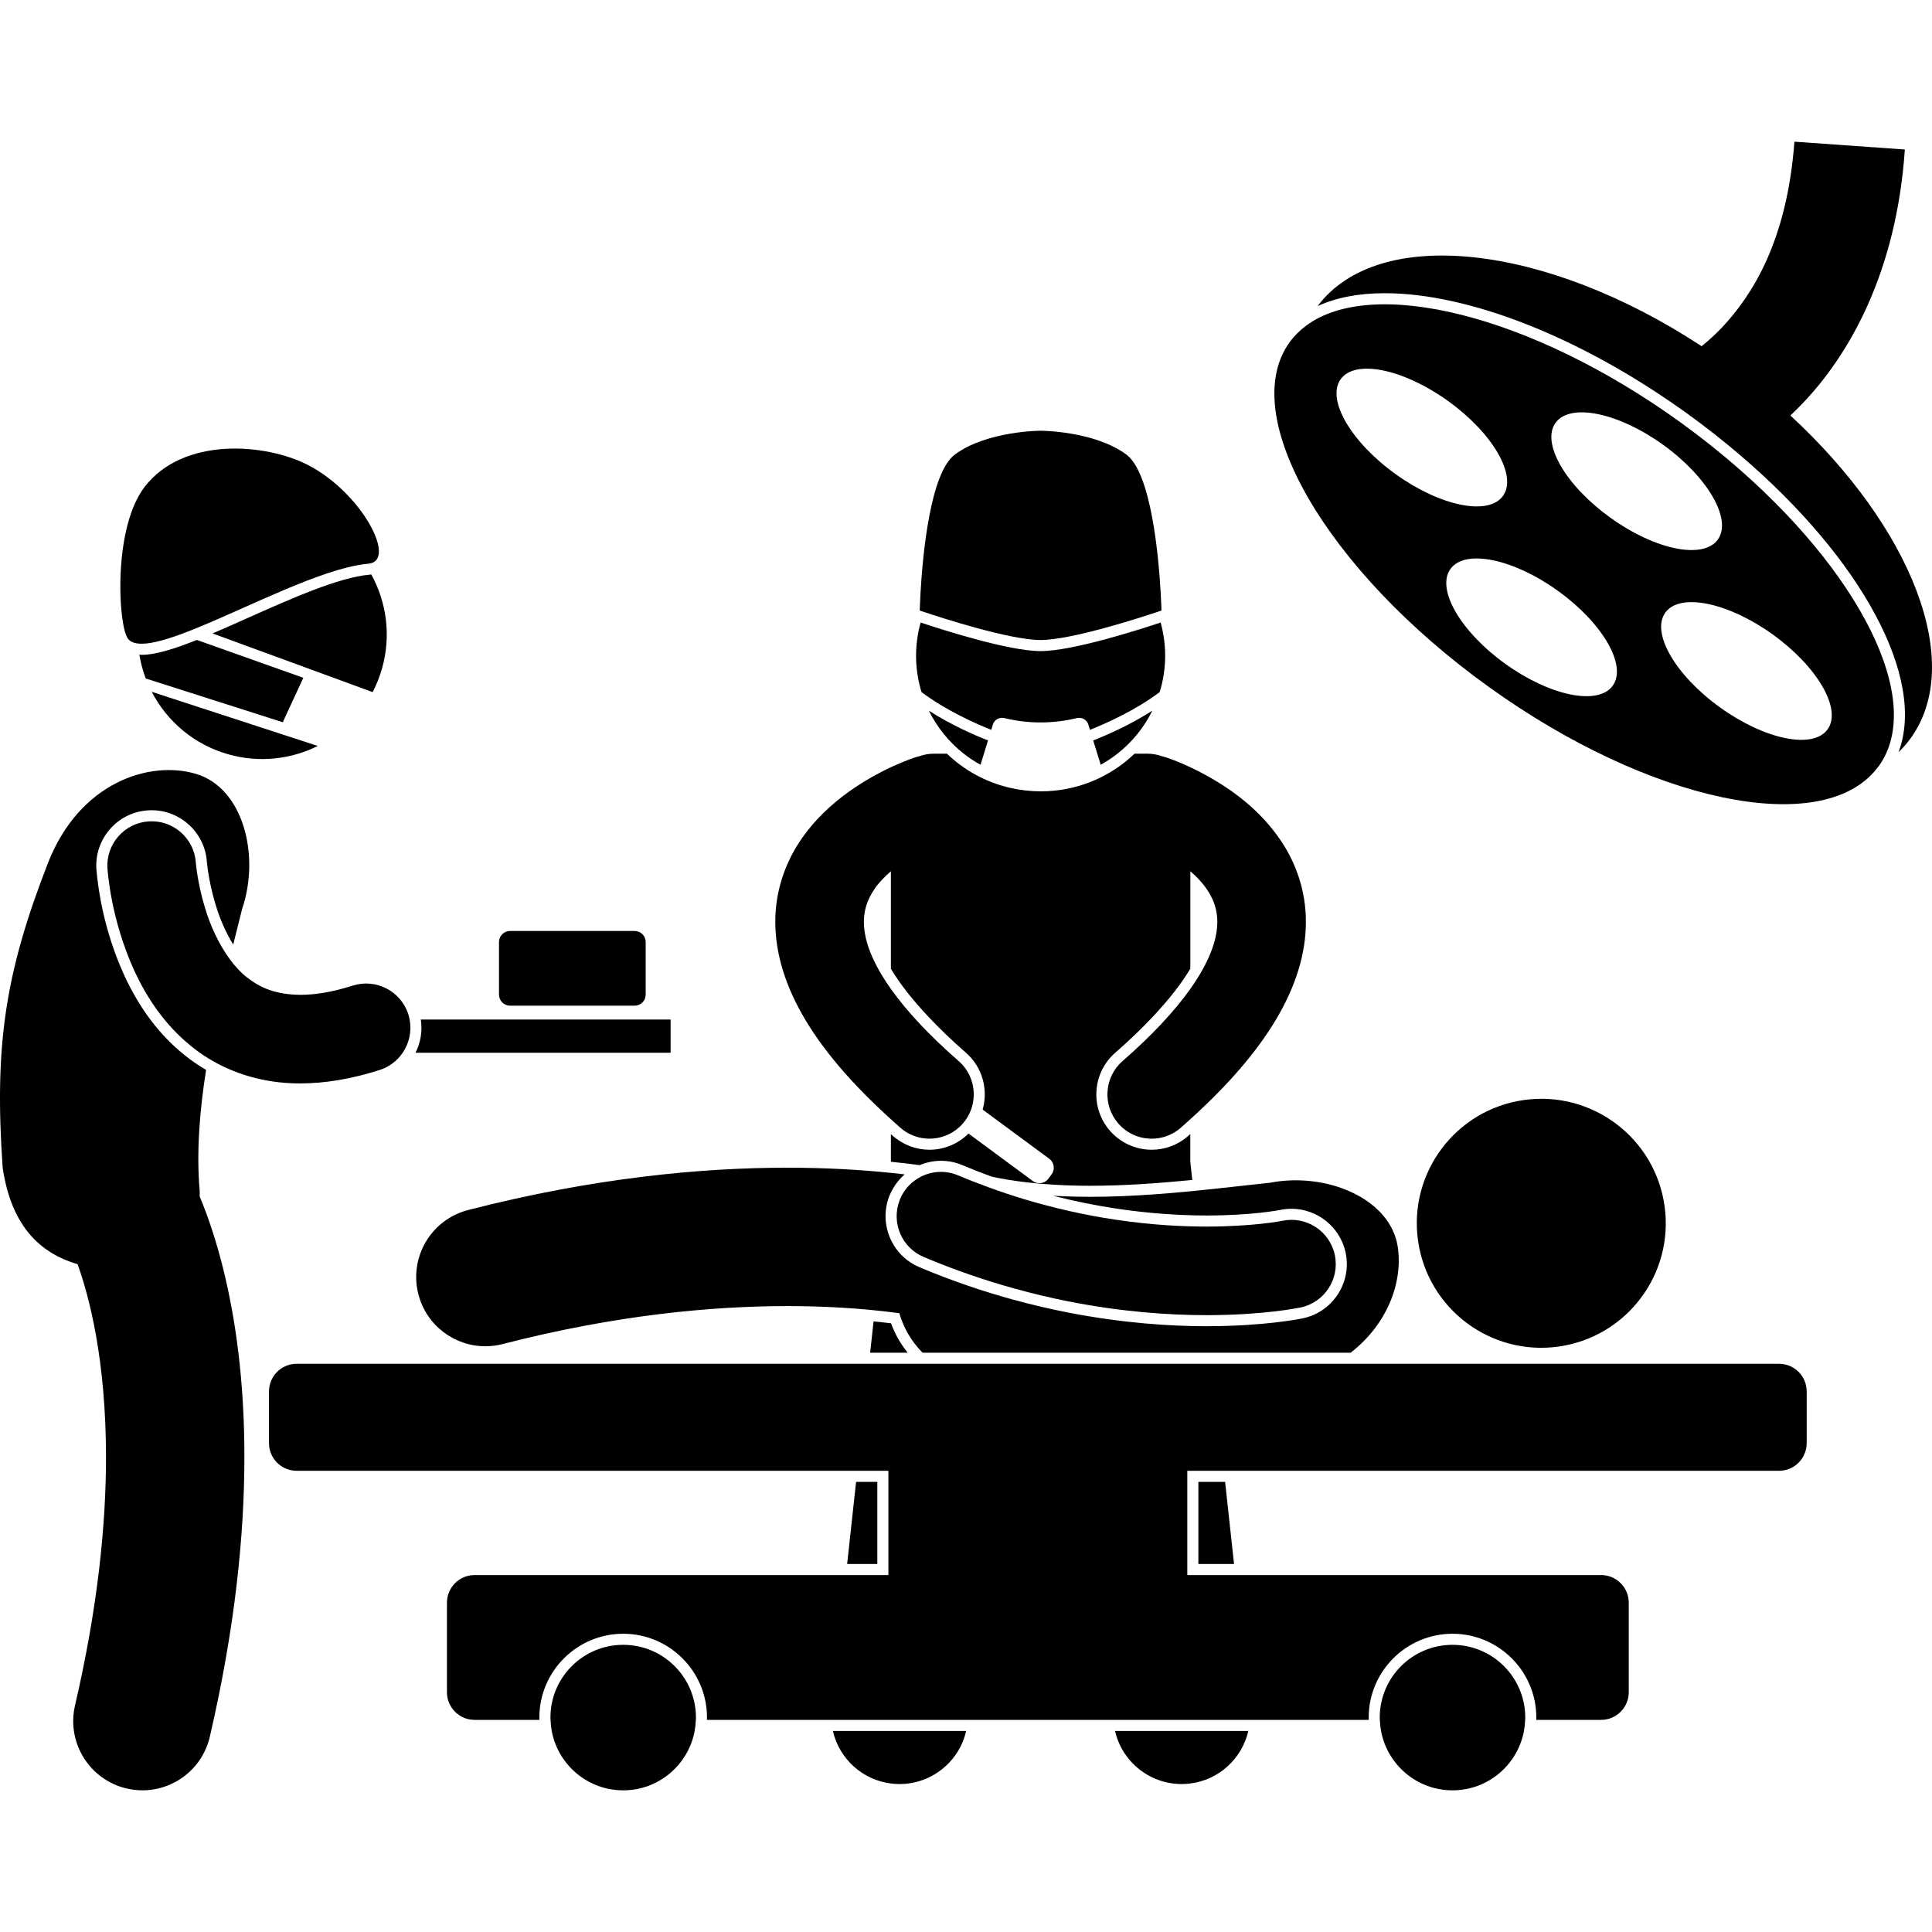 <svg id="Layer_1" enable-background="new 0 0 349.028 297.838" height="512" viewBox="0 0 349.028 297.838" width="512" xmlns="http://www.w3.org/2000/svg"><g><g><path d="m304.076 48.601c.169.12.339.233.507.354 3.411 2.453 6.629 4.988 9.662 7.571 22.139 18.859 33.763 40.43 28.736 53.77.783-.763 1.51-1.582 2.158-2.474 9.908-13.651.24-38.09-21.693-58.358.706-.668 1.417-1.362 2.133-2.112 8.503-8.846 17.033-23.773 18.545-45.938l-19.951-1.414c-1.324 17.837-7.544 27.659-13.08 33.562-1.275 1.34-2.523 2.454-3.688 3.385-28.18-18.504-58.384-21.903-69.375-7.239 3.325-1.536 7.403-2.333 12.132-2.333 15.151 0 35.266 7.93 53.914 21.226z"/><path d="m268.956 98.496c29.022 20.871 60.124 27.37 70.067 14.797.127-.162.267-.313.388-.481 8.495-11.813-3.449-35.282-27.021-55.222-2.27-1.92-4.645-3.806-7.123-5.647-.615-.457-1.228-.915-1.854-1.366-26.855-19.314-55.494-26.322-67.501-17.299-1.135.853-2.132 1.84-2.954 2.983-9.516 13.232 6.601 41.096 35.998 62.235zm22.398-.217c-2.621 3.645-11.311 1.879-19.406-3.943-8.1-5.823-12.537-13.498-9.916-17.143s11.309-1.879 19.406 3.943c8.098 5.823 12.537 13.498 9.916 17.143zm28.898-9.256c8.098 5.822 12.537 13.498 9.916 17.143-2.621 3.644-11.311 1.879-19.408-3.943-8.098-5.822-12.535-13.498-9.914-17.143 2.619-3.645 11.309-1.879 19.406 3.943zm-39.238-38.229c2.621-3.644 11.311-1.879 19.408 3.943 8.098 5.823 12.535 13.498 9.914 17.143-2.619 3.645-11.309 1.88-19.406-3.943-8.097-5.822-12.537-13.498-9.916-17.143zm-38.812-7.887c2.619-3.644 11.309-1.879 19.406 3.944 8.098 5.822 12.535 13.498 9.916 17.143-2.621 3.645-11.311 1.879-19.408-3.943-8.098-5.824-12.535-13.499-9.914-17.144z"/></g><g><path d="m158.495 242.114h-3.838l-1.614 14.832h5.452z"/><path d="m174.544 287.113h-24.082c1.148 4.986 5.33 8.934 10.702 9.518 6.3.685 12-3.489 13.38-9.518z"/><path d="m163.988 218.78c-1.29-1.585-2.3-3.357-3.022-5.315-1.035-.129-2.097-.232-3.155-.339l-.615 5.655h6.792z"/><path d="m166.151 184.895c1.194-.496 2.486-.785 3.834-.785 1.338 0 2.649.266 3.891.793 1.786.755 3.548 1.436 5.294 2.075 1.982.421 4.061.761 6.248 1.018 1.664.196 3.395.344 5.194.447 2.015.115 4.108.179 6.313.179 6.149-.002 12.256-.447 18.053-1.01.139-.014.276-.028.415-.041l-.355-3.258v-5.03c-.137.121-.263.239-.4.36-.032.028-.066.052-.099.079-1.808 1.542-4.1 2.392-6.476 2.392-2.889 0-5.637-1.249-7.535-3.424-1.757-2.011-2.624-4.585-2.443-7.252.179-2.667 1.389-5.102 3.399-6.856 2.493-2.175 4.729-4.325 6.704-6.419 2.889-3.061 5.202-5.997 6.807-8.685.016-.026.028-.051.044-.077v-17.609c1.287 1.112 2.411 2.344 3.211 3.607 1.072 1.715 1.652 3.367 1.668 5.546v.004c-.005 2.246-.676 5.313-3.205 9.554-.485.814-1.043 1.667-1.674 2.557-1.394 1.965-3.153 4.113-5.334 6.428-1.952 2.07-4.238 4.273-6.905 6.601-3.329 2.905-3.671 7.961-.764 11.287 1.581 1.812 3.799 2.738 6.028 2.739 1.867 0 3.742-.65 5.259-1.976.329-.288.63-.569.951-.855.258-.23.512-.459.765-.688 6.975-6.311 11.989-12.192 15.398-17.869 3.674-6.113 5.487-12.122 5.481-17.773 0-.002 0-.003 0-.005.019-5.646-1.847-10.663-4.423-14.529-3.893-5.83-9.089-9.409-13.227-11.752-4.161-2.323-7.393-3.365-7.737-3.482-.208-.066-.417-.117-.626-.166-.812-.29-1.683-.456-2.595-.456h-2.352c-4.428 4.255-10.418 6.801-16.947 6.801-1.865 0-3.74-.217-5.574-.643-4.431-1.032-8.297-3.216-11.364-6.158h-2.397c-.913 0-1.784.167-2.597.457-.209.049-.419.1-.627.166-.463.167-6.048 1.924-12.143 6.273-3.039 2.19-6.245 5.068-8.826 8.96-2.574 3.865-4.438 8.885-4.422 14.529-.004 5.65 1.806 11.663 5.481 17.778 3.409 5.677 8.426 11.56 15.404 17.871.252.228.505.457.763.686.32.286.621.567.95.855 1.517 1.324 3.392 1.975 5.258 1.975 1.96 0 3.909-.717 5.427-2.121.209-.193.41-.398.602-.618.979-1.12 1.58-2.437 1.832-3.801.497-2.688-.389-5.559-2.595-7.486-2.667-2.326-4.954-4.529-6.905-6.599-2.18-2.313-3.938-4.458-5.331-6.421-.633-.892-1.193-1.748-1.681-2.564-2.524-4.231-3.197-7.295-3.203-9.54 0-.004-.001-.01-.001-.015.019-2.248.631-3.943 1.773-5.713.778-1.208 1.879-2.372 3.111-3.434v17.614c.013.021.023.042.036.063 1.609 2.69 3.925 5.626 6.811 8.685 1.977 2.094 4.214 4.244 6.705 6.417 3.008 2.627 4.05 6.671 3.024 10.28l8.632 6.369 3.409 2.516c.283.208.486.48.623.778.183.399.237.848.139 1.278-.06.26-.17.513-.338.741l-.594.805c-.656.889-1.908 1.078-2.797.423l-1.067-.788-10.562-7.793c-1.867 1.858-4.394 2.923-7.049 2.923-2.377 0-4.669-.851-6.475-2.39-.032-.028-.067-.051-.1-.08-.137-.12-.262-.237-.397-.357v4.996c.001 0 .001.001.001.001 1.845.186 3.581.393 5.204.612z"/><path d="m216.495 256.946h6.443l-1.613-14.832h-4.83z"/><path d="m214.819 296.631c5.371-.585 9.552-4.533 10.7-9.518h-24.082c1.381 6.029 7.082 10.203 13.382 9.518z"/><ellipse cx="278.485" cy="195.538" rx="22.495" ry="22.496" transform="matrix(.99 -.139 .139 .99 -24.435 40.527)"/><path d="m90.807 217.217h-.003c20.493-5.276 37.888-6.857 51.439-6.859 6.057 0 11.337.318 15.785.766 1.585.159 3.07.334 4.439.518.757 2.559 2.071 4.995 4.201 7.138h15.401 11.842 24.875 25.214c6.873-5.325 9.461-13.047 8.505-19.18-1.355-8.693-12.885-13.497-23.055-11.529-4.156.433-8.858.999-13.842 1.489-.391.038-.776.078-1.171.115-7.535.714-15.678 1.211-23.606.784-.213-.011-.423-.03-.635-.044.218.056.431.105.648.159 7.298 1.829 13.965 2.747 19.649 3.146 1.987.14 3.864.223 5.595.254.643.012 1.27.018 1.875.018 8.305 0 13.275-.996 13.326-1.006.666-.138 1.352-.209 2.029-.209 4.707 0 8.82 3.345 9.785 7.955 1.125 5.395-2.346 10.705-7.74 11.836-.704.145-7.056 1.396-17.098 1.423-.103 0-.199.002-.303.002-6.567-.001-15.103-.555-24.838-2.44-3.216-.623-6.562-1.396-10.015-2.342-5.451-1.493-11.154-3.407-17.024-5.89-5.078-2.149-7.461-8.029-5.314-13.104.163-.388.362-.751.568-1.109.56-.971 1.265-1.829 2.089-2.545-.802-.095-1.634-.186-2.483-.273-.071-.007-.144-.014-.215-.022-5.286-.538-11.467-.912-18.488-.912-15.501-.002-35.035 1.819-57.671 7.648-6.686 1.722-10.71 8.537-8.988 15.223 1.453 5.641 6.53 9.386 12.097 9.386 1.032.002 2.081-.126 3.127-.396z"/><path d="m185.084 191.061c-2.132-.642-4.303-1.363-6.508-2.169-1.808-.661-3.631-1.365-5.479-2.147-2.235-.946-4.657-.792-6.673.208-1.654.821-3.036 2.21-3.812 4.044-.045.105-.076.212-.116.319-1.496 3.992.403 8.488 4.368 10.166 5.67 2.398 11.181 4.261 16.463 5.724 3.289.911 6.487 1.666 9.572 2.279 9.671 1.921 18.245 2.51 25.065 2.511h.083c10.173-.009 16.477-1.295 16.903-1.384 4.326-.906 7.098-5.145 6.195-9.469-.906-4.321-5.137-7.09-9.457-6.195v-.001c-.258.053-5.414 1.05-13.725 1.048-.537 0-1.097-.007-1.659-.016-4.801-.075-10.521-.496-16.885-1.564-2.676-.449-5.464-1.016-8.347-1.72-1.954-.48-3.951-1.021-5.988-1.634z"/><path d="m201.126 285.112h24.683 21.475c-.004-.14-.021-.275-.021-.416 0-8.349 6.795-15.143 15.144-15.143 8.348 0 15.141 6.794 15.141 15.143 0 .141-.018.276-.022.416h11.719c2.762 0 5-2.238 5-5v-16.166c0-2.762-2.238-5-5-5h-66.09-8.66v-18.834h6.612 100.284c2.762 0 5-2.238 5-5v-9.333c0-2.761-2.238-5-5-5h-76.77-3.608-22.009-24.874-12.277-12.835-3.138-8.901-103.383c-2.762 0-5 2.239-5 5v9.333c0 2.762 2.238 5 5 5h101.279 5.62v18.834h-7.668-67.083c-2.762 0-5 2.238-5 5v16.166c0 2.762 2.238 5 5 5h11.718c-.004-.14-.021-.276-.021-.417 0-8.35 6.793-15.142 15.143-15.142s15.143 6.792 15.143 15.142c0 .141-.017.277-.021.417h22.467 24.683z"/><path d="m125.727 284.696c0-7.26-5.885-13.144-13.143-13.144s-13.143 5.884-13.143 13.144c0 .141.017.276.021.416.021.681.089 1.35.211 2.001 1.136 6.102 6.479 10.726 12.911 10.726 6.431 0 11.775-4.624 12.911-10.726.122-.651.189-1.32.211-2.001.004-.14.021-.276.021-.416z"/><path d="m275.547 284.696c0-7.26-5.885-13.144-13.143-13.144s-13.143 5.884-13.143 13.144c0 .141.017.276.02.416.021.681.09 1.35.211 2.001 1.137 6.102 6.48 10.726 12.911 10.726s11.775-4.624 12.911-10.726c.121-.651.189-1.32.211-2.001.006-.14.022-.276.022-.416z"/><path d="m198.229 110.563c.205.667.41 1.335.616 2.002 1.06-.585 2.07-1.255 3.024-2.002 2.617-2.05 4.792-4.686 6.306-7.77-4.012 2.579-8.192 4.396-10.683 5.377.246.797.492 1.595.737 2.393z"/><path d="m179.079 106.258c.104-.336.207-.673.311-1.009.273-.856 1.197-1.326 2.076-1.113 4.287 1.042 8.764 1.042 13.053 0 .877-.213 1.803.258 2.076 1.113.104.335.206.671.31 1.007 1.475-.588 3.521-1.465 5.756-2.612 2.244-1.146 4.658-2.57 6.84-4.206.147-.483.285-.972.401-1.472.884-3.796.749-7.591-.225-11.1-3.305 1.108-15.818 5.165-21.683 5.165-5.863 0-18.361-4.051-21.678-5.162-.082.296-.162.593-.232.895-.933 4.005-.727 8.007.397 11.674 2.182 1.637 4.597 3.061 6.843 4.208 2.234 1.146 4.281 2.024 5.755 2.612z"/><path d="m177.753 110.563c.245-.797.49-1.595.736-2.393-2.491-.98-6.671-2.798-10.683-5.377 1.482 3.009 3.63 5.674 6.298 7.77.947.744 1.96 1.414 3.031 2.003.207-.667.412-1.335.618-2.003z"/><path d="m166.934 84.965c3.195 1.068 15.521 5.063 21.057 5.063 5.539 0 17.873-3.998 21.063-5.064.489-.163.771-.26.771-.26s-.028-1.229-.138-3.17c-.375-6.655-1.717-21.755-6.253-25.053-5.857-4.26-15.443-4.26-15.443-4.26s-9.584 0-15.443 4.26c-4.519 3.287-5.866 18.288-6.247 24.979-.113 1.983-.142 3.245-.142 3.245s.282.096.775.26z"/></g><g><path d="m75.066 164.589h46.082v-6h-45.125c.318 2.097-.042 4.186-.957 6z"/><path d="m27.41 99.385c2.762 5.324 7.628 9.54 13.854 11.297 5.606 1.582 11.315.894 16.146-1.516z"/><path d="m44.774 86.033c-2.223.993-4.357 1.944-6.378 2.805l28.924 10.6c.7-1.344 1.275-2.779 1.702-4.295 1.672-5.927.803-11.968-1.952-16.967-.116.019-.228.045-.349.055-5.492.461-14.233 4.362-21.947 7.802z"/><path d="m51.412 104.171 3.386-7.318-19.241-6.839c-4.038 1.614-7.473 2.691-9.966 2.691-.148 0-.274-.027-.416-.035.243 1.479.631 2.922 1.156 4.31l24.762 7.904c.025-.084.282-.632.319-.713z"/><path d="m14.017 202.794c2.134 5.937 5.122 17.343 5.134 34.826-.002 12.016-1.426 26.914-5.599 44.888-1.56 6.724 2.625 13.442 9.351 15.004.95.22 1.901.326 2.836.326 5.684 0 10.826-3.901 12.167-9.677h-.002c4.581-19.719 6.247-36.544 6.247-50.541.016-23.801-4.843-39.36-8.072-47.048.001-.323.001-.647-.003-.986-.617-7.069-.003-14.562 1.157-21.9-1.354-.787-2.647-1.666-3.857-2.646-4.529-3.629-8.099-8.338-10.906-14.388-3.611-7.892-4.701-15.248-5.03-18.93l-.016-.169-.004-.041-.004-.061c-.18-2.664.69-5.24 2.447-7.253 1.758-2.013 4.195-3.219 6.858-3.398.229-.014.456-.022.682-.022 5.235 0 9.614 4.097 9.969 9.326.006.088.017.2.035.353.041.382.108.937.223 1.645.209 1.322.602 3.376 1.304 5.685.802 2.706 1.914 5.186 3.199 7.259.565-2.245 1.111-4.402 1.604-6.421 3.327-9.81.129-21.883-8.298-24.405-8.431-2.52-21.006 1.54-26.712 15.932-7.733 19.84-9.801 32.89-8.246 55.2 1.624 11.062 7.23 15.585 13.536 17.442z"/><path d="m35.654 132.417c-.119-.752-.192-1.346-.233-1.727-.022-.19-.035-.329-.041-.406-.002-.02-.003-.035-.004-.047-.298-4.407-4.113-7.741-8.52-7.443-4.408.297-7.742 4.113-7.443 8.521l-.002-.002c.067.536.571 9.09 4.873 18.497 2.176 4.69 5.377 9.688 10.349 13.672.918.744 1.902 1.442 2.945 2.086 4.52 2.791 10.167 4.561 16.509 4.562.062 0 .123-.001.185-.001 4.445 0 9.205-.793 14.307-2.421 1.771-.565 3.203-1.694 4.173-3.121 1.166-1.714 1.659-3.859 1.248-6-.06-.312-.133-.624-.231-.934-1.344-4.209-5.846-6.532-10.055-5.188-3.79 1.209-6.907 1.664-9.441 1.662-4.496-.043-7.229-1.266-9.655-3.149-1.152-.896-2.192-2.05-3.135-3.336-1.998-2.725-3.519-6.1-4.461-9.278-.703-2.309-1.129-4.444-1.368-5.947z"/><path d="m22.029 85.586c.25 2.076.639 3.6 1.071 4.181.386.52 1.016.797 1.833.893 1.756.206 4.414-.469 7.607-1.634.938-.342 1.923-.726 2.943-1.141 9.613-3.915 22.422-10.613 30.44-11.572.21-.025.427-.058.63-.075 5.305-.446-1.198-12.864-10.982-17.861-7.637-3.898-22.437-5.101-29.424 3.963-3.906 5.067-4.722 14.628-4.313 21.079.05.769.115 1.499.195 2.167z"/><path d="m92.148 156.089h22.5c1.104 0 2-.896 2-2v-9.5c0-1.105-.896-2-2-2h-22.5c-1.104 0-2 .895-2 2v9.5c0 1.104.896 2 2 2z"/></g></g></svg>